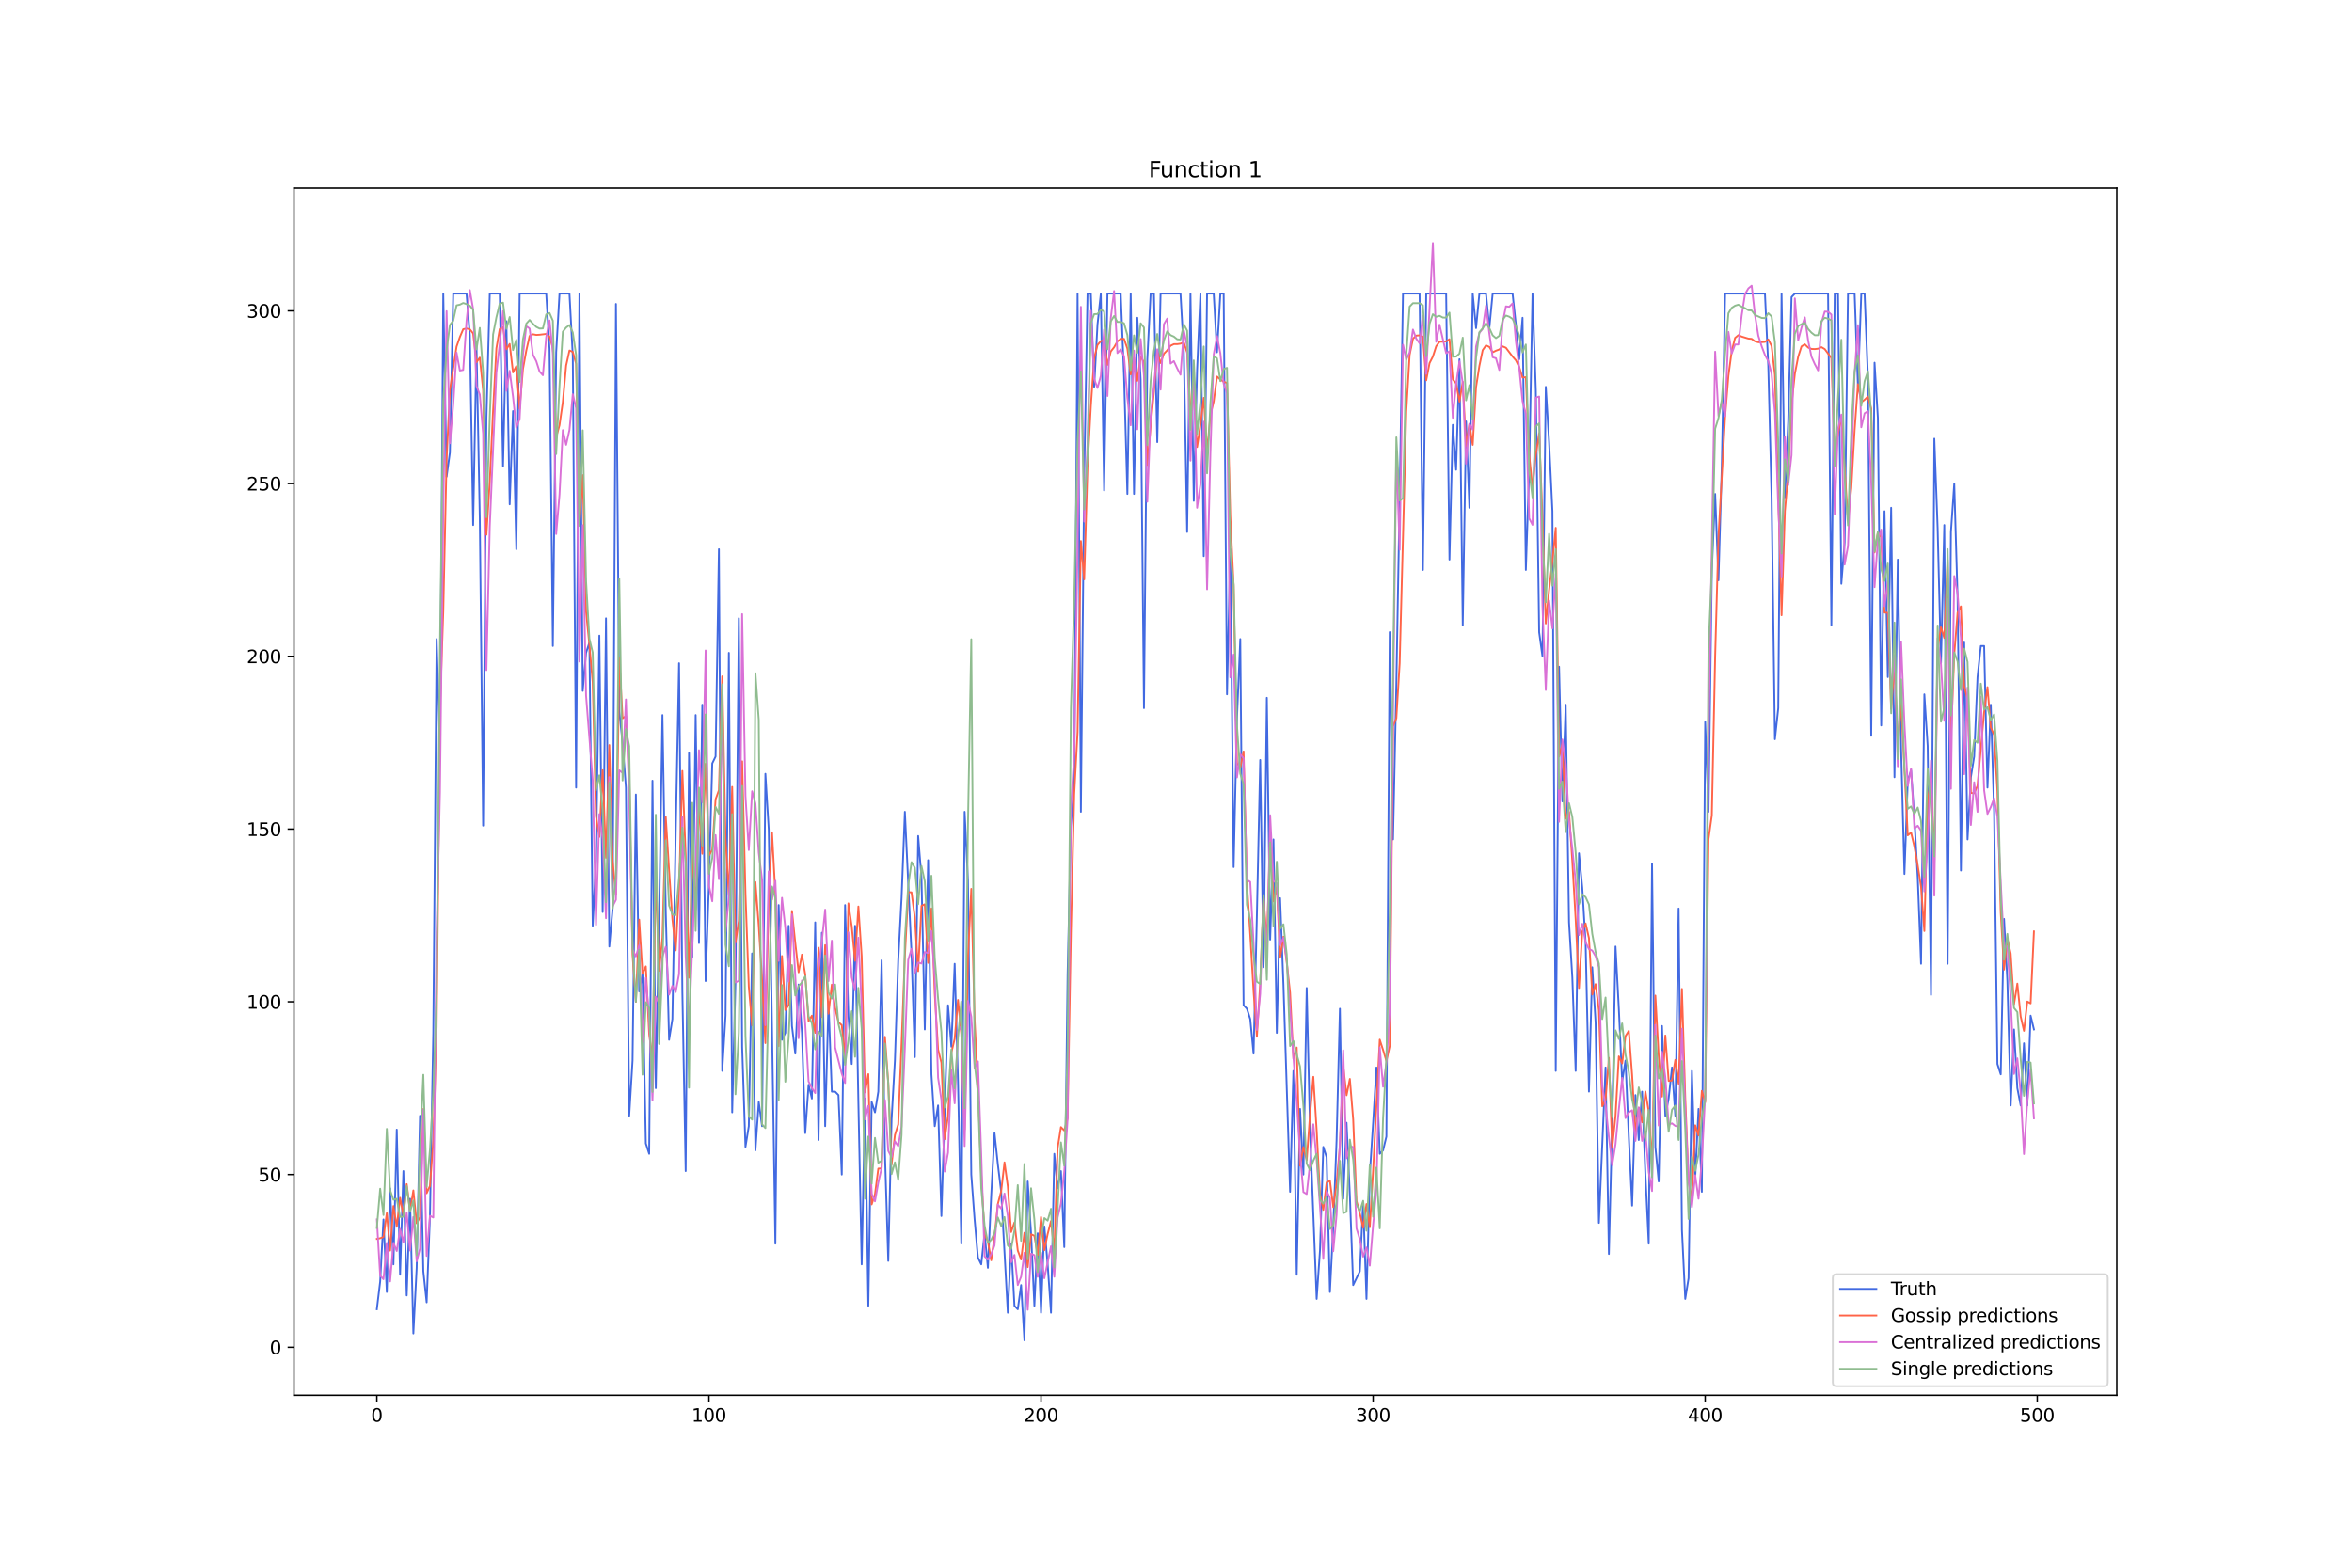 <?xml version="1.0" encoding="utf-8" standalone="no"?>
<!DOCTYPE svg PUBLIC "-//W3C//DTD SVG 1.1//EN"
  "http://www.w3.org/Graphics/SVG/1.1/DTD/svg11.dtd">
<svg xmlns:xlink="http://www.w3.org/1999/xlink" width="1296pt" height="864pt" viewBox="0 0 1296 864" xmlns="http://www.w3.org/2000/svg" version="1.1">
 <defs>
  <style type="text/css">*{stroke-linejoin: round; stroke-linecap: butt}</style>
 </defs>
 <g id="figure_1">
  <g id="patch_1">
   <path d="M 0 864 
L 1296 864 
L 1296 0 
L 0 0 
z
" style="fill: #ffffff"/>
  </g>
  <g id="axes_1">
   <g id="patch_2">
    <path d="M 162 768.96 
L 1166.4 768.96 
L 1166.4 103.68 
L 162 103.68 
z
" style="fill: #ffffff"/>
   </g>
   <g id="matplotlib.axis_1">
    <g id="xtick_1">
     <g id="line2d_1">
      <defs>
       <path id="me4d9f7405e" d="M 0 0 
L 0 3.5 
" style="stroke: #000000; stroke-width: 0.8"/>
      </defs>
      <g>
       <use xlink:href="#me4d9f7405e" x="207.655" y="768.96" style="stroke: #000000; stroke-width: 0.8"/>
      </g>
     </g>
     <g id="text_1">
      <!-- 0 -->
      <g transform="translate(204.473 783.558) scale(0.1 -0.1)">
       <defs>
        <path id="DejaVuSans-30" d="M 2034 4250 
Q 1547 4250 1301 3770 
Q 1056 3291 1056 2328 
Q 1056 1369 1301 889 
Q 1547 409 2034 409 
Q 2525 409 2770 889 
Q 3016 1369 3016 2328 
Q 3016 3291 2770 3770 
Q 2525 4250 2034 4250 
z
M 2034 4750 
Q 2819 4750 3233 4129 
Q 3647 3509 3647 2328 
Q 3647 1150 3233 529 
Q 2819 -91 2034 -91 
Q 1250 -91 836 529 
Q 422 1150 422 2328 
Q 422 3509 836 4129 
Q 1250 4750 2034 4750 
z
" transform="scale(0.016)"/>
       </defs>
       <use xlink:href="#DejaVuSans-30"/>
      </g>
     </g>
    </g>
    <g id="xtick_2">
     <g id="line2d_2">
      <g>
       <use xlink:href="#me4d9f7405e" x="390.639" y="768.96" style="stroke: #000000; stroke-width: 0.8"/>
      </g>
     </g>
     <g id="text_2">
      <!-- 100 -->
      <g transform="translate(381.095 783.558) scale(0.1 -0.1)">
       <defs>
        <path id="DejaVuSans-31" d="M 794 531 
L 1825 531 
L 1825 4091 
L 703 3866 
L 703 4441 
L 1819 4666 
L 2450 4666 
L 2450 531 
L 3481 531 
L 3481 0 
L 794 0 
L 794 531 
z
" transform="scale(0.016)"/>
       </defs>
       <use xlink:href="#DejaVuSans-31"/>
       <use xlink:href="#DejaVuSans-30" x="63.623"/>
       <use xlink:href="#DejaVuSans-30" x="127.246"/>
      </g>
     </g>
    </g>
    <g id="xtick_3">
     <g id="line2d_3">
      <g>
       <use xlink:href="#me4d9f7405e" x="573.623" y="768.96" style="stroke: #000000; stroke-width: 0.8"/>
      </g>
     </g>
     <g id="text_3">
      <!-- 200 -->
      <g transform="translate(564.079 783.558) scale(0.1 -0.1)">
       <defs>
        <path id="DejaVuSans-32" d="M 1228 531 
L 3431 531 
L 3431 0 
L 469 0 
L 469 531 
Q 828 903 1448 1529 
Q 2069 2156 2228 2338 
Q 2531 2678 2651 2914 
Q 2772 3150 2772 3378 
Q 2772 3750 2511 3984 
Q 2250 4219 1831 4219 
Q 1534 4219 1204 4116 
Q 875 4013 500 3803 
L 500 4441 
Q 881 4594 1212 4672 
Q 1544 4750 1819 4750 
Q 2544 4750 2975 4387 
Q 3406 4025 3406 3419 
Q 3406 3131 3298 2873 
Q 3191 2616 2906 2266 
Q 2828 2175 2409 1742 
Q 1991 1309 1228 531 
z
" transform="scale(0.016)"/>
       </defs>
       <use xlink:href="#DejaVuSans-32"/>
       <use xlink:href="#DejaVuSans-30" x="63.623"/>
       <use xlink:href="#DejaVuSans-30" x="127.246"/>
      </g>
     </g>
    </g>
    <g id="xtick_4">
     <g id="line2d_4">
      <g>
       <use xlink:href="#me4d9f7405e" x="756.607" y="768.96" style="stroke: #000000; stroke-width: 0.8"/>
      </g>
     </g>
     <g id="text_4">
      <!-- 300 -->
      <g transform="translate(747.063 783.558) scale(0.1 -0.1)">
       <defs>
        <path id="DejaVuSans-33" d="M 2597 2516 
Q 3050 2419 3304 2112 
Q 3559 1806 3559 1356 
Q 3559 666 3084 287 
Q 2609 -91 1734 -91 
Q 1441 -91 1130 -33 
Q 819 25 488 141 
L 488 750 
Q 750 597 1062 519 
Q 1375 441 1716 441 
Q 2309 441 2620 675 
Q 2931 909 2931 1356 
Q 2931 1769 2642 2001 
Q 2353 2234 1838 2234 
L 1294 2234 
L 1294 2753 
L 1863 2753 
Q 2328 2753 2575 2939 
Q 2822 3125 2822 3475 
Q 2822 3834 2567 4026 
Q 2313 4219 1838 4219 
Q 1578 4219 1281 4162 
Q 984 4106 628 3988 
L 628 4550 
Q 988 4650 1302 4700 
Q 1616 4750 1894 4750 
Q 2613 4750 3031 4423 
Q 3450 4097 3450 3541 
Q 3450 3153 3228 2886 
Q 3006 2619 2597 2516 
z
" transform="scale(0.016)"/>
       </defs>
       <use xlink:href="#DejaVuSans-33"/>
       <use xlink:href="#DejaVuSans-30" x="63.623"/>
       <use xlink:href="#DejaVuSans-30" x="127.246"/>
      </g>
     </g>
    </g>
    <g id="xtick_5">
     <g id="line2d_5">
      <g>
       <use xlink:href="#me4d9f7405e" x="939.591" y="768.96" style="stroke: #000000; stroke-width: 0.8"/>
      </g>
     </g>
     <g id="text_5">
      <!-- 400 -->
      <g transform="translate(930.047 783.558) scale(0.1 -0.1)">
       <defs>
        <path id="DejaVuSans-34" d="M 2419 4116 
L 825 1625 
L 2419 1625 
L 2419 4116 
z
M 2253 4666 
L 3047 4666 
L 3047 1625 
L 3713 1625 
L 3713 1100 
L 3047 1100 
L 3047 0 
L 2419 0 
L 2419 1100 
L 313 1100 
L 313 1709 
L 2253 4666 
z
" transform="scale(0.016)"/>
       </defs>
       <use xlink:href="#DejaVuSans-34"/>
       <use xlink:href="#DejaVuSans-30" x="63.623"/>
       <use xlink:href="#DejaVuSans-30" x="127.246"/>
      </g>
     </g>
    </g>
    <g id="xtick_6">
     <g id="line2d_6">
      <g>
       <use xlink:href="#me4d9f7405e" x="1122.575" y="768.96" style="stroke: #000000; stroke-width: 0.8"/>
      </g>
     </g>
     <g id="text_6">
      <!-- 500 -->
      <g transform="translate(1113.032 783.558) scale(0.1 -0.1)">
       <defs>
        <path id="DejaVuSans-35" d="M 691 4666 
L 3169 4666 
L 3169 4134 
L 1269 4134 
L 1269 2991 
Q 1406 3038 1543 3061 
Q 1681 3084 1819 3084 
Q 2600 3084 3056 2656 
Q 3513 2228 3513 1497 
Q 3513 744 3044 326 
Q 2575 -91 1722 -91 
Q 1428 -91 1123 -41 
Q 819 9 494 109 
L 494 744 
Q 775 591 1075 516 
Q 1375 441 1709 441 
Q 2250 441 2565 725 
Q 2881 1009 2881 1497 
Q 2881 1984 2565 2268 
Q 2250 2553 1709 2553 
Q 1456 2553 1204 2497 
Q 953 2441 691 2322 
L 691 4666 
z
" transform="scale(0.016)"/>
       </defs>
       <use xlink:href="#DejaVuSans-35"/>
       <use xlink:href="#DejaVuSans-30" x="63.623"/>
       <use xlink:href="#DejaVuSans-30" x="127.246"/>
      </g>
     </g>
    </g>
   </g>
   <g id="matplotlib.axis_2">
    <g id="ytick_1">
     <g id="line2d_7">
      <defs>
       <path id="mc307b58822" d="M 0 0 
L -3.5 0 
" style="stroke: #000000; stroke-width: 0.8"/>
      </defs>
      <g>
       <use xlink:href="#mc307b58822" x="162" y="742.528" style="stroke: #000000; stroke-width: 0.8"/>
      </g>
     </g>
     <g id="text_7">
      <!-- 0 -->
      <g transform="translate(148.637 746.327) scale(0.1 -0.1)">
       <use xlink:href="#DejaVuSans-30"/>
      </g>
     </g>
    </g>
    <g id="ytick_2">
     <g id="line2d_8">
      <g>
       <use xlink:href="#mc307b58822" x="162" y="647.327" style="stroke: #000000; stroke-width: 0.8"/>
      </g>
     </g>
     <g id="text_8">
      <!-- 50 -->
      <g transform="translate(142.275 651.126) scale(0.1 -0.1)">
       <use xlink:href="#DejaVuSans-35"/>
       <use xlink:href="#DejaVuSans-30" x="63.623"/>
      </g>
     </g>
    </g>
    <g id="ytick_3">
     <g id="line2d_9">
      <g>
       <use xlink:href="#mc307b58822" x="162" y="552.126" style="stroke: #000000; stroke-width: 0.8"/>
      </g>
     </g>
     <g id="text_9">
      <!-- 100 -->
      <g transform="translate(135.912 555.925) scale(0.1 -0.1)">
       <use xlink:href="#DejaVuSans-31"/>
       <use xlink:href="#DejaVuSans-30" x="63.623"/>
       <use xlink:href="#DejaVuSans-30" x="127.246"/>
      </g>
     </g>
    </g>
    <g id="ytick_4">
     <g id="line2d_10">
      <g>
       <use xlink:href="#mc307b58822" x="162" y="456.924" style="stroke: #000000; stroke-width: 0.8"/>
      </g>
     </g>
     <g id="text_10">
      <!-- 150 -->
      <g transform="translate(135.912 460.724) scale(0.1 -0.1)">
       <use xlink:href="#DejaVuSans-31"/>
       <use xlink:href="#DejaVuSans-35" x="63.623"/>
       <use xlink:href="#DejaVuSans-30" x="127.246"/>
      </g>
     </g>
    </g>
    <g id="ytick_5">
     <g id="line2d_11">
      <g>
       <use xlink:href="#mc307b58822" x="162" y="361.723" style="stroke: #000000; stroke-width: 0.8"/>
      </g>
     </g>
     <g id="text_11">
      <!-- 200 -->
      <g transform="translate(135.912 365.523) scale(0.1 -0.1)">
       <use xlink:href="#DejaVuSans-32"/>
       <use xlink:href="#DejaVuSans-30" x="63.623"/>
       <use xlink:href="#DejaVuSans-30" x="127.246"/>
      </g>
     </g>
    </g>
    <g id="ytick_6">
     <g id="line2d_12">
      <g>
       <use xlink:href="#mc307b58822" x="162" y="266.522" style="stroke: #000000; stroke-width: 0.8"/>
      </g>
     </g>
     <g id="text_12">
      <!-- 250 -->
      <g transform="translate(135.912 270.321) scale(0.1 -0.1)">
       <use xlink:href="#DejaVuSans-32"/>
       <use xlink:href="#DejaVuSans-35" x="63.623"/>
       <use xlink:href="#DejaVuSans-30" x="127.246"/>
      </g>
     </g>
    </g>
    <g id="ytick_7">
     <g id="line2d_13">
      <g>
       <use xlink:href="#mc307b58822" x="162" y="171.321" style="stroke: #000000; stroke-width: 0.8"/>
      </g>
     </g>
     <g id="text_13">
      <!-- 300 -->
      <g transform="translate(135.912 175.12) scale(0.1 -0.1)">
       <use xlink:href="#DejaVuSans-33"/>
       <use xlink:href="#DejaVuSans-30" x="63.623"/>
       <use xlink:href="#DejaVuSans-30" x="127.246"/>
      </g>
     </g>
    </g>
   </g>
   <g id="line2d_14">
    <path d="M 207.655 721.584 
L 209.484 706.352 
L 211.314 672.079 
L 213.144 712.064 
L 214.974 654.943 
L 216.804 696.831 
L 218.634 622.575 
L 220.463 702.544 
L 222.293 645.423 
L 224.123 713.968 
L 225.953 660.655 
L 227.783 734.912 
L 229.613 698.736 
L 231.442 614.958 
L 233.272 700.64 
L 235.102 717.776 
L 236.932 670.175 
L 238.762 569.262 
L 240.592 352.203 
L 242.422 413.132 
L 244.251 161.801 
L 246.081 262.714 
L 247.911 249.386 
L 249.741 161.801 
L 257.06 161.801 
L 258.89 184.649 
L 260.72 289.37 
L 262.55 190.361 
L 264.38 285.562 
L 266.209 455.02 
L 268.039 230.346 
L 269.869 161.801 
L 275.359 161.801 
L 277.189 257.002 
L 279.018 177.033 
L 280.848 277.946 
L 282.678 226.538 
L 284.508 302.699 
L 286.338 161.801 
L 300.976 161.801 
L 302.806 192.265 
L 304.636 356.011 
L 306.466 194.169 
L 308.296 161.801 
L 313.785 161.801 
L 315.615 196.073 
L 317.445 434.076 
L 319.275 161.801 
L 321.105 380.764 
L 322.935 359.819 
L 324.764 354.107 
L 326.594 510.237 
L 328.424 474.061 
L 330.254 350.299 
L 332.084 502.621 
L 333.914 340.779 
L 335.743 521.661 
L 337.573 500.717 
L 339.403 167.513 
L 341.233 392.188 
L 343.063 409.324 
L 344.893 434.076 
L 346.723 614.958 
L 348.552 584.494 
L 350.382 437.884 
L 352.212 546.414 
L 354.042 536.893 
L 355.872 630.191 
L 357.702 635.903 
L 359.531 430.268 
L 361.361 599.726 
L 363.191 504.525 
L 365.021 394.092 
L 366.851 502.621 
L 368.681 573.07 
L 370.51 561.646 
L 372.34 458.829 
L 374.17 365.531 
L 376 546.414 
L 377.83 645.423 
L 379.66 415.036 
L 381.489 527.373 
L 383.319 394.092 
L 385.149 519.757 
L 386.979 388.38 
L 388.809 540.702 
L 390.639 487.389 
L 392.469 420.748 
L 394.298 416.94 
L 396.128 302.699 
L 397.958 590.206 
L 399.788 559.742 
L 401.618 359.819 
L 403.448 613.054 
L 405.277 540.702 
L 407.107 340.779 
L 408.937 576.878 
L 410.767 632.095 
L 412.597 620.671 
L 414.427 525.469 
L 416.256 633.999 
L 418.086 607.342 
L 419.916 620.671 
L 421.746 426.46 
L 423.576 456.924 
L 425.406 567.358 
L 427.236 685.407 
L 429.065 498.813 
L 430.895 573.07 
L 432.725 569.262 
L 434.555 510.237 
L 436.385 565.454 
L 438.215 580.686 
L 440.044 542.606 
L 441.874 569.262 
L 443.704 624.479 
L 445.534 597.822 
L 447.364 605.438 
L 449.194 508.333 
L 451.023 628.287 
L 452.853 514.045 
L 454.683 620.671 
L 456.513 552.126 
L 458.343 601.63 
L 460.173 601.63 
L 462.003 603.534 
L 463.832 647.327 
L 465.662 498.813 
L 467.492 559.742 
L 469.322 586.398 
L 471.152 510.237 
L 472.982 607.342 
L 474.811 696.831 
L 476.641 605.438 
L 478.471 719.68 
L 480.301 607.342 
L 482.131 613.054 
L 483.961 601.63 
L 485.79 529.277 
L 487.62 635.903 
L 489.45 694.927 
L 491.28 616.862 
L 493.11 584.494 
L 494.94 529.277 
L 496.77 495.005 
L 498.599 447.404 
L 502.259 525.469 
L 504.089 582.59 
L 505.919 460.733 
L 507.749 483.581 
L 509.578 567.358 
L 511.408 474.061 
L 513.238 592.11 
L 515.068 620.671 
L 516.898 609.246 
L 518.728 670.175 
L 522.387 554.03 
L 524.217 576.878 
L 526.047 531.181 
L 527.877 595.918 
L 529.707 685.407 
L 531.536 447.404 
L 533.366 485.485 
L 535.196 647.327 
L 537.026 672.079 
L 538.856 693.023 
L 540.686 696.831 
L 542.516 679.695 
L 544.345 698.736 
L 546.175 658.751 
L 548.005 624.479 
L 549.835 641.615 
L 551.665 656.847 
L 555.324 723.488 
L 557.154 685.407 
L 558.984 719.68 
L 560.814 721.584 
L 562.644 708.256 
L 564.474 738.72 
L 566.303 651.135 
L 568.133 679.695 
L 569.963 719.68 
L 571.793 679.695 
L 573.623 723.488 
L 575.453 675.887 
L 577.283 696.831 
L 579.112 723.488 
L 580.942 635.903 
L 582.772 654.943 
L 584.602 645.423 
L 586.432 687.311 
L 588.262 536.893 
L 590.091 455.02 
L 591.921 430.268 
L 593.751 161.801 
L 595.581 447.404 
L 597.411 262.714 
L 599.241 161.801 
L 601.07 161.801 
L 602.9 213.209 
L 604.73 178.937 
L 606.56 161.801 
L 608.39 270.33 
L 610.22 161.801 
L 617.539 161.801 
L 619.369 207.497 
L 621.199 272.234 
L 623.029 161.801 
L 624.858 272.234 
L 626.688 175.129 
L 628.518 209.401 
L 630.348 390.284 
L 632.178 197.977 
L 634.008 161.801 
L 635.837 161.801 
L 637.667 243.674 
L 639.497 161.801 
L 650.476 161.801 
L 652.306 194.169 
L 654.136 293.178 
L 655.966 161.801 
L 657.796 276.042 
L 659.625 203.689 
L 661.455 161.801 
L 663.285 306.507 
L 665.115 161.801 
L 668.775 161.801 
L 670.604 194.169 
L 672.434 161.801 
L 674.264 161.801 
L 676.094 382.668 
L 677.924 302.699 
L 679.754 477.869 
L 681.583 395.996 
L 683.413 352.203 
L 685.243 554.03 
L 687.073 555.934 
L 688.903 561.646 
L 690.733 580.686 
L 692.563 504.525 
L 694.392 418.844 
L 696.222 533.085 
L 698.052 384.572 
L 699.882 517.853 
L 701.712 462.637 
L 703.542 569.262 
L 705.371 495.005 
L 707.201 542.606 
L 710.861 656.847 
L 712.691 590.206 
L 714.521 702.544 
L 716.35 611.15 
L 718.18 647.327 
L 720.01 544.51 
L 721.84 622.575 
L 725.5 715.872 
L 727.33 689.215 
L 729.159 632.095 
L 730.989 637.807 
L 732.819 712.064 
L 734.649 675.887 
L 736.479 628.287 
L 738.309 555.934 
L 740.138 660.655 
L 741.968 618.767 
L 743.798 658.751 
L 745.628 708.256 
L 749.288 700.64 
L 751.117 662.559 
L 752.947 715.872 
L 754.777 647.327 
L 756.607 618.767 
L 758.437 588.302 
L 760.267 635.903 
L 762.097 633.999 
L 763.926 626.383 
L 765.756 348.395 
L 767.586 462.637 
L 769.416 376.955 
L 771.246 274.138 
L 773.076 161.801 
L 782.225 161.801 
L 784.055 314.123 
L 785.884 161.801 
L 796.864 161.801 
L 798.693 308.411 
L 800.523 234.154 
L 802.353 258.906 
L 804.183 197.977 
L 806.013 344.587 
L 807.843 232.25 
L 809.672 279.85 
L 811.502 161.801 
L 813.332 180.841 
L 815.162 161.801 
L 818.822 161.801 
L 820.651 180.841 
L 822.481 161.801 
L 833.46 161.801 
L 835.29 178.937 
L 837.12 197.977 
L 838.95 175.129 
L 840.78 314.123 
L 842.61 258.906 
L 844.439 161.801 
L 846.269 215.113 
L 848.099 348.395 
L 849.929 361.723 
L 851.759 213.209 
L 853.589 243.674 
L 855.418 281.754 
L 857.248 590.206 
L 859.078 367.435 
L 860.908 441.692 
L 862.738 388.38 
L 864.568 508.333 
L 866.397 538.798 
L 868.227 590.206 
L 870.057 470.253 
L 871.887 489.293 
L 873.717 519.757 
L 875.547 601.63 
L 877.377 533.085 
L 879.206 563.55 
L 881.036 673.983 
L 884.696 588.302 
L 886.526 691.119 
L 888.356 618.767 
L 890.185 521.661 
L 892.015 555.934 
L 893.845 595.918 
L 895.675 584.494 
L 897.505 626.383 
L 899.335 664.463 
L 901.164 603.534 
L 902.994 628.287 
L 904.824 601.63 
L 906.654 647.327 
L 908.484 685.407 
L 910.314 475.965 
L 912.144 632.095 
L 913.973 651.135 
L 915.803 565.454 
L 917.633 614.958 
L 919.463 605.438 
L 921.293 588.302 
L 923.123 614.958 
L 924.952 500.717 
L 926.782 677.791 
L 928.612 715.872 
L 930.442 704.448 
L 932.272 590.206 
L 934.102 649.231 
L 935.931 611.15 
L 937.761 656.847 
L 939.591 397.9 
L 941.421 447.404 
L 943.251 314.123 
L 945.081 272.234 
L 946.911 319.835 
L 948.74 257.002 
L 950.57 161.801 
L 972.528 161.801 
L 974.358 201.785 
L 976.188 274.138 
L 978.018 407.42 
L 979.848 390.284 
L 981.678 161.801 
L 983.507 274.138 
L 985.337 232.25 
L 987.167 163.705 
L 988.997 161.801 
L 1007.295 161.801 
L 1009.125 344.587 
L 1010.955 161.801 
L 1012.785 161.801 
L 1014.615 321.739 
L 1016.444 298.891 
L 1018.274 161.801 
L 1021.934 161.801 
L 1023.764 213.209 
L 1025.594 161.801 
L 1027.424 161.801 
L 1029.253 207.497 
L 1031.083 405.516 
L 1032.913 199.881 
L 1034.743 230.346 
L 1036.573 399.804 
L 1038.403 281.754 
L 1040.232 373.147 
L 1042.062 279.85 
L 1043.892 428.364 
L 1045.722 308.411 
L 1047.552 413.132 
L 1049.382 481.677 
L 1051.211 430.268 
L 1053.041 424.556 
L 1054.871 451.212 
L 1056.701 483.581 
L 1058.531 531.181 
L 1060.361 382.668 
L 1062.191 411.228 
L 1064.02 548.318 
L 1065.85 241.77 
L 1067.68 291.274 
L 1069.51 365.531 
L 1071.34 289.37 
L 1073.17 531.181 
L 1074.999 293.178 
L 1076.829 266.522 
L 1078.659 329.355 
L 1080.489 479.773 
L 1082.319 354.107 
L 1084.149 462.637 
L 1085.978 428.364 
L 1087.808 416.94 
L 1089.638 373.147 
L 1091.468 356.011 
L 1093.298 356.011 
L 1095.128 434.076 
L 1096.958 388.38 
L 1098.787 447.404 
L 1100.617 586.398 
L 1102.447 592.11 
L 1104.277 506.429 
L 1106.107 540.702 
L 1107.937 609.246 
L 1109.766 567.358 
L 1111.596 599.726 
L 1113.426 609.246 
L 1115.256 574.974 
L 1117.086 609.246 
L 1118.916 559.742 
L 1120.745 567.358 
L 1120.745 567.358 
" clip-path="url(#p40b1cc40bb)" style="fill: none; stroke: #4169e1; stroke-linecap: square"/>
   </g>
   <g id="line2d_15">
    <path d="M 207.655 682.797 
L 209.484 682.425 
L 211.314 681.775 
L 213.144 668.611 
L 214.974 689.248 
L 216.804 664.682 
L 218.634 676.121 
L 220.463 660.138 
L 222.293 669.807 
L 224.123 652.596 
L 225.953 667.347 
L 227.783 656.062 
L 229.613 674.222 
L 231.442 670.852 
L 233.272 611.235 
L 235.102 657.635 
L 236.932 653.568 
L 238.762 628.597 
L 240.592 566.039 
L 242.422 391.564 
L 244.251 336.911 
L 246.081 253.18 
L 247.911 214.881 
L 251.571 191.05 
L 253.401 185.744 
L 255.23 181.445 
L 257.06 181.05 
L 258.89 181.481 
L 260.72 183.758 
L 262.55 199.643 
L 264.38 197.097 
L 266.209 215.001 
L 268.039 294.702 
L 269.869 265.385 
L 271.699 226.239 
L 273.529 191.93 
L 275.359 181.349 
L 277.189 180.275 
L 279.018 192.511 
L 280.848 189.546 
L 282.678 205.261 
L 284.508 201.782 
L 286.338 225.242 
L 288.168 203.395 
L 289.997 193.205 
L 291.827 185.12 
L 293.657 184.219 
L 295.487 184.582 
L 297.317 184.471 
L 300.976 184.041 
L 302.806 185.534 
L 304.636 191.65 
L 306.466 240.961 
L 308.296 234.325 
L 310.126 221.532 
L 311.956 201.457 
L 313.785 193.172 
L 315.615 193.906 
L 317.445 200.398 
L 319.275 288.344 
L 321.105 261.848 
L 322.935 337.131 
L 324.764 355.299 
L 326.594 376.007 
L 328.424 449.913 
L 330.254 461.244 
L 332.084 424.48 
L 333.914 472.787 
L 335.743 410.632 
L 337.573 474.49 
L 339.403 492.897 
L 341.233 362.697 
L 343.063 395.913 
L 344.893 394.637 
L 346.723 427.165 
L 348.552 526.324 
L 350.382 552.123 
L 352.212 506.843 
L 354.042 536.617 
L 355.872 532.622 
L 357.702 569.954 
L 359.531 583.739 
L 361.361 481.808 
L 363.191 535.01 
L 365.021 516.755 
L 366.851 450.116 
L 368.681 479.805 
L 370.51 506.628 
L 372.34 523.793 
L 374.17 490.367 
L 376 424.868 
L 377.83 471.633 
L 379.66 538.839 
L 381.489 467.991 
L 383.319 500.945 
L 385.149 443.487 
L 386.979 470.533 
L 388.809 420.915 
L 390.639 471.515 
L 392.469 468.389 
L 394.298 440.54 
L 396.128 435.497 
L 397.958 372.785 
L 399.788 462.273 
L 401.618 493.436 
L 403.448 433.669 
L 405.277 519.45 
L 407.107 507.538 
L 408.937 419.561 
L 410.767 492.689 
L 412.597 543.732 
L 414.427 565.11 
L 416.256 486.143 
L 418.086 510.19 
L 419.916 540.201 
L 421.746 574.867 
L 423.576 495.483 
L 425.406 458.715 
L 427.236 492.566 
L 429.065 576.55 
L 430.895 526.892 
L 432.725 556.653 
L 434.555 553.928 
L 436.385 502.065 
L 438.215 519.697 
L 440.044 535.871 
L 441.874 526.108 
L 443.704 537.081 
L 445.534 562.791 
L 447.364 559.76 
L 449.194 569.234 
L 451.023 522.308 
L 452.853 560.539 
L 454.683 520.875 
L 456.513 558.682 
L 458.343 542.658 
L 460.173 555.492 
L 462.003 563.334 
L 463.832 564.981 
L 465.662 583.673 
L 467.492 497.872 
L 469.322 510.481 
L 471.152 529.56 
L 472.982 499.593 
L 474.811 527.125 
L 476.641 602.073 
L 478.471 591.987 
L 480.301 663.804 
L 482.131 658.137 
L 483.961 644.051 
L 485.79 643.963 
L 487.62 571.434 
L 489.45 596.716 
L 491.28 641.876 
L 493.11 625.565 
L 494.94 619.719 
L 496.77 575.198 
L 498.599 527.038 
L 500.429 491.689 
L 502.259 491.789 
L 504.089 505.621 
L 505.919 535.238 
L 507.749 499.258 
L 509.578 498.381 
L 511.408 530.655 
L 513.238 500.629 
L 515.068 547.633 
L 516.898 578.405 
L 518.728 585.674 
L 520.557 627.801 
L 522.387 615.058 
L 524.217 580.133 
L 526.047 572.524 
L 527.877 551.111 
L 529.707 569.849 
L 531.536 622.476 
L 533.366 527.423 
L 535.196 489.89 
L 537.026 562.07 
L 538.856 597.986 
L 540.686 647.1 
L 542.516 680.371 
L 544.345 684.155 
L 546.175 694.593 
L 548.005 681.566 
L 549.835 663.552 
L 551.665 656.552 
L 553.495 640.623 
L 555.324 653.869 
L 557.154 679.01 
L 558.984 673.751 
L 560.814 689.212 
L 562.644 694.175 
L 564.474 679.406 
L 566.303 698.343 
L 568.133 680.255 
L 569.963 681.024 
L 571.793 691.742 
L 573.623 670.751 
L 575.453 689.025 
L 577.283 680.103 
L 579.112 672.97 
L 580.942 689.738 
L 582.772 632.759 
L 584.602 621.194 
L 586.432 623.05 
L 588.262 616.313 
L 590.091 514.098 
L 591.921 437.607 
L 593.751 403.401 
L 595.581 298.181 
L 597.411 319.342 
L 599.241 257.669 
L 601.07 223.931 
L 602.9 197.453 
L 604.73 190.081 
L 606.56 188.038 
L 608.39 187.441 
L 610.22 201.11 
L 612.05 193.703 
L 613.879 191.382 
L 615.709 188.161 
L 617.539 186.817 
L 619.369 186.747 
L 621.199 192.135 
L 623.029 206.36 
L 624.858 197.288 
L 626.688 209.924 
L 628.518 196.442 
L 630.348 199.742 
L 632.178 256.306 
L 634.008 235.228 
L 635.837 215.743 
L 637.667 193.843 
L 639.497 200.057 
L 641.327 194.96 
L 643.157 193.071 
L 644.987 190.542 
L 646.817 189.663 
L 648.646 189.655 
L 650.476 189.397 
L 652.306 188.687 
L 654.136 194.307 
L 655.966 225.493 
L 657.796 218.186 
L 659.625 246.379 
L 661.455 234.357 
L 663.285 219.261 
L 665.115 248.948 
L 666.945 228.847 
L 668.775 221.263 
L 670.604 207.553 
L 672.434 209.11 
L 674.264 210.454 
L 676.094 210.979 
L 677.924 284.377 
L 679.754 322.95 
L 681.583 420.773 
L 683.413 423.182 
L 685.243 414.125 
L 687.073 486.484 
L 688.903 514.997 
L 690.733 546.31 
L 692.563 571.377 
L 694.392 541.921 
L 696.222 493.875 
L 698.052 519.674 
L 699.882 461.012 
L 701.712 496.751 
L 703.542 488.909 
L 705.371 527.831 
L 707.201 516.24 
L 709.031 530.48 
L 710.861 547.038 
L 712.691 583.506 
L 714.521 577.328 
L 716.35 642.444 
L 718.18 632.176 
L 720.01 639.447 
L 721.84 614.293 
L 723.67 593.467 
L 725.5 622.987 
L 727.33 658.17 
L 729.159 666.797 
L 730.989 651.711 
L 732.819 650.749 
L 734.649 665.314 
L 736.479 652.277 
L 738.309 631.452 
L 740.138 587.468 
L 741.968 603.638 
L 743.798 594.629 
L 745.628 616.971 
L 747.458 661.879 
L 749.288 668.703 
L 751.117 676.655 
L 752.947 663.586 
L 754.777 676.36 
L 756.607 644.921 
L 760.267 572.967 
L 762.097 578.667 
L 763.926 584.755 
L 765.756 576.561 
L 767.586 400.176 
L 769.416 395.794 
L 771.246 365.555 
L 774.905 226.704 
L 776.735 195.647 
L 778.565 186.703 
L 780.395 184.959 
L 782.225 184.81 
L 784.055 185.49 
L 785.884 209.614 
L 787.714 200.124 
L 789.544 196.521 
L 791.374 190.815 
L 793.204 188.35 
L 795.034 188.308 
L 796.864 188.141 
L 798.693 186.947 
L 800.523 209.139 
L 802.353 211.256 
L 804.183 221.365 
L 806.013 210.418 
L 807.843 245.924 
L 809.672 233.783 
L 811.502 245.19 
L 813.332 213.443 
L 815.162 201.7 
L 816.992 192.973 
L 818.822 190.354 
L 820.651 191.188 
L 822.481 194.185 
L 824.311 193.271 
L 826.141 192.597 
L 827.971 190.883 
L 829.801 191.664 
L 833.46 196.504 
L 835.29 198.595 
L 837.12 202.293 
L 838.95 208.115 
L 840.78 207.865 
L 842.61 250.834 
L 844.439 268.846 
L 846.269 250.783 
L 848.099 238.693 
L 849.929 284.832 
L 851.759 343.627 
L 853.589 325.196 
L 855.418 309.337 
L 857.248 290.905 
L 859.078 416.939 
L 860.908 409.987 
L 862.738 451.248 
L 864.568 447.479 
L 866.397 474.8 
L 868.227 506.604 
L 870.057 544.529 
L 871.887 513.392 
L 873.717 508.944 
L 875.547 516.957 
L 877.377 548.08 
L 879.206 542.374 
L 881.036 556.716 
L 882.866 609.675 
L 884.696 606.135 
L 886.526 583.008 
L 888.356 632.634 
L 890.185 614.946 
L 892.015 582.195 
L 893.845 586.082 
L 895.675 571.059 
L 897.505 568.139 
L 899.335 592.475 
L 901.164 624.275 
L 902.994 610.455 
L 904.824 618.526 
L 906.654 601.571 
L 908.484 612.585 
L 910.314 642.462 
L 912.144 548.678 
L 913.973 581.954 
L 915.803 604.364 
L 917.633 570.704 
L 919.463 595.735 
L 921.293 595.507 
L 923.123 584.125 
L 924.952 597.318 
L 926.782 545.025 
L 928.612 605.085 
L 930.442 651.045 
L 932.272 661.099 
L 934.102 620.182 
L 935.931 625.758 
L 937.761 601.209 
L 939.591 607.455 
L 941.421 462.434 
L 943.251 449.355 
L 945.081 361.586 
L 946.911 295.81 
L 950.57 229.69 
L 952.4 207.047 
L 954.23 193.391 
L 956.06 186.222 
L 957.89 184.72 
L 959.719 185.489 
L 963.379 186.604 
L 965.209 186.75 
L 967.039 188.118 
L 968.869 188.616 
L 970.698 188.585 
L 972.528 188.431 
L 974.358 187.072 
L 976.188 190.683 
L 978.018 206.616 
L 981.678 339.068 
L 983.507 281.688 
L 985.337 260.99 
L 987.167 223.308 
L 988.997 206.067 
L 990.827 196.608 
L 992.657 190.918 
L 994.486 189.761 
L 996.316 191.546 
L 998.146 192.311 
L 999.976 192.389 
L 1001.806 192.175 
L 1003.636 191.317 
L 1005.465 192.386 
L 1009.125 197.309 
L 1010.955 252.244 
L 1012.785 239.043 
L 1014.615 229.813 
L 1018.274 286.901 
L 1020.104 269.052 
L 1021.934 236.936 
L 1023.764 211.733 
L 1025.594 221.717 
L 1027.424 220.293 
L 1029.253 218.561 
L 1031.083 225.159 
L 1032.913 304.48 
L 1034.743 293.522 
L 1036.573 295.894 
L 1038.403 337.592 
L 1040.232 337.732 
L 1042.062 390.607 
L 1043.892 366.719 
L 1045.722 409.843 
L 1047.552 387.442 
L 1051.211 460.38 
L 1053.041 458.842 
L 1054.871 466.652 
L 1056.701 476.928 
L 1058.531 488.705 
L 1060.361 513.104 
L 1062.191 441.03 
L 1064.02 429.421 
L 1065.85 475.257 
L 1067.68 358.041 
L 1069.51 345.677 
L 1071.34 351.611 
L 1073.17 308.532 
L 1074.999 406.643 
L 1076.829 360.693 
L 1078.659 337.715 
L 1080.489 334.185 
L 1082.319 378.098 
L 1084.149 385.41 
L 1085.978 437.031 
L 1087.808 437.188 
L 1089.638 433.111 
L 1093.298 392.291 
L 1095.128 378.727 
L 1096.958 400.964 
L 1098.787 405.034 
L 1100.617 435.95 
L 1102.447 502.943 
L 1104.277 534.409 
L 1106.107 517.341 
L 1107.937 525.56 
L 1109.766 553.45 
L 1111.596 542.104 
L 1113.426 560.149 
L 1115.256 568.133 
L 1117.086 551.977 
L 1118.916 553.003 
L 1120.745 513.318 
L 1120.745 513.318 
" clip-path="url(#p40b1cc40bb)" style="fill: none; stroke: #ff6347; stroke-linecap: square"/>
   </g>
   <g id="line2d_16">
    <path d="M 207.655 672.041 
L 209.484 703.01 
L 211.314 705.01 
L 213.144 685.023 
L 214.974 706.24 
L 216.804 684.991 
L 218.634 689.481 
L 220.463 677.303 
L 222.293 684.784 
L 224.123 668.312 
L 225.953 689.237 
L 227.783 670.699 
L 229.613 695.155 
L 231.442 688.053 
L 233.272 611.566 
L 235.102 692.181 
L 236.932 670.051 
L 238.762 670.995 
L 240.592 514.226 
L 242.422 436.969 
L 244.251 281.012 
L 246.081 171.492 
L 247.911 244.311 
L 249.741 223.127 
L 251.571 194.332 
L 253.401 204.238 
L 255.23 203.886 
L 257.06 176.989 
L 258.89 159.887 
L 260.72 170.348 
L 262.55 212.763 
L 264.38 217.458 
L 266.209 239.028 
L 268.039 369.328 
L 269.869 290.228 
L 273.529 205.401 
L 275.359 189.606 
L 277.189 171.384 
L 279.018 215.392 
L 280.848 204.363 
L 282.678 218.58 
L 284.508 235.749 
L 286.338 230.8 
L 288.168 195.658 
L 289.997 179.727 
L 291.827 181.065 
L 293.657 195.482 
L 295.487 199.035 
L 297.317 204.779 
L 299.147 206.818 
L 300.976 185.802 
L 302.806 176.608 
L 304.636 194.407 
L 306.466 294.317 
L 308.296 272.584 
L 310.126 237.06 
L 311.956 245.148 
L 313.785 236.985 
L 315.615 217.256 
L 317.445 224.905 
L 319.275 364.634 
L 321.105 289.448 
L 322.935 383.428 
L 326.594 429.976 
L 328.424 509.727 
L 330.254 448.679 
L 332.084 462.361 
L 333.914 506.054 
L 335.743 428.289 
L 337.573 499.498 
L 339.403 495.882 
L 341.233 424.555 
L 343.063 425.926 
L 344.893 385.486 
L 346.723 441.172 
L 348.552 523.327 
L 350.382 527.11 
L 352.212 520.958 
L 354.042 574.377 
L 355.872 538.964 
L 357.702 560.812 
L 359.531 606.503 
L 361.361 549.278 
L 363.191 553.113 
L 365.021 527.387 
L 366.851 521.744 
L 368.681 548.15 
L 370.51 543.258 
L 372.34 546.752 
L 374.17 536.818 
L 376 450.223 
L 377.83 526.683 
L 379.66 566.526 
L 383.319 476.013 
L 385.149 413.46 
L 386.979 442.178 
L 388.809 358.507 
L 390.639 488.014 
L 392.469 496.71 
L 394.298 460.243 
L 396.128 484.541 
L 397.958 385.756 
L 399.788 513.723 
L 401.618 494.549 
L 403.448 465.594 
L 405.277 541.46 
L 407.107 540.541 
L 408.937 338.449 
L 410.767 438.647 
L 412.597 468.49 
L 414.427 436.079 
L 416.256 442.814 
L 418.086 470.008 
L 419.916 484.819 
L 421.746 564.986 
L 423.576 480.274 
L 425.406 495.79 
L 427.236 485.405 
L 429.065 529.57 
L 430.895 494.813 
L 432.725 511.448 
L 434.555 540.921 
L 436.385 503.9 
L 440.044 572.192 
L 441.874 540.386 
L 443.704 564.439 
L 445.534 595.999 
L 447.364 599.64 
L 449.194 602.437 
L 451.023 533.793 
L 452.853 518.82 
L 454.683 501.324 
L 456.513 540.724 
L 458.343 518.42 
L 460.173 577.255 
L 463.832 591.729 
L 465.662 596.891 
L 467.492 513.845 
L 469.322 538.604 
L 471.152 545.801 
L 472.982 516.801 
L 474.811 554.856 
L 476.641 616.946 
L 478.471 609.464 
L 480.301 657.949 
L 482.131 662.085 
L 483.961 651.757 
L 485.79 643.702 
L 487.62 606.287 
L 489.45 634.292 
L 491.28 637.751 
L 493.11 629.007 
L 494.94 631.658 
L 496.77 620.935 
L 498.599 577.663 
L 500.429 529.07 
L 502.259 522.908 
L 504.089 536.263 
L 505.919 530.491 
L 507.749 531.029 
L 509.578 524.702 
L 511.408 525.272 
L 513.238 513.122 
L 515.068 539.237 
L 516.898 593.932 
L 518.728 606.165 
L 520.557 645.68 
L 522.387 635.248 
L 524.217 589.644 
L 526.047 608.079 
L 527.877 568.588 
L 529.707 565.524 
L 531.536 631.629 
L 533.366 551.69 
L 535.196 560.319 
L 537.026 588.622 
L 538.856 584.969 
L 540.686 636.441 
L 542.516 692.429 
L 544.345 694.229 
L 546.175 691.266 
L 548.005 686.409 
L 549.835 663.856 
L 551.665 666.091 
L 553.495 657.794 
L 555.324 670.122 
L 557.154 695.68 
L 558.984 691.651 
L 560.814 708.228 
L 562.644 703.62 
L 564.474 690.435 
L 566.303 721.848 
L 568.133 690.941 
L 569.963 691.77 
L 571.793 703.717 
L 573.623 690.399 
L 575.453 704.509 
L 579.112 686.871 
L 580.942 703.656 
L 582.772 671.023 
L 584.602 663.218 
L 586.432 645.448 
L 588.262 616.735 
L 590.091 445.351 
L 591.921 415.721 
L 593.751 301.729 
L 595.581 169.099 
L 597.411 287.473 
L 599.241 244.72 
L 601.07 171.292 
L 602.9 208.816 
L 604.73 213.819 
L 606.56 207.19 
L 608.39 181.644 
L 610.22 218.258 
L 612.05 175.243 
L 613.879 160.382 
L 615.709 194.599 
L 617.539 192.616 
L 619.369 196.344 
L 621.199 219.306 
L 623.029 234.386 
L 624.858 193.235 
L 626.688 236.614 
L 628.518 186.852 
L 630.348 207.108 
L 632.178 276.512 
L 634.008 229.048 
L 635.837 212.773 
L 637.667 192.488 
L 639.497 214.732 
L 641.327 178.665 
L 643.157 175.575 
L 644.987 200.373 
L 646.817 199.013 
L 648.646 202.992 
L 650.476 206.537 
L 652.306 182.104 
L 654.136 190.703 
L 655.966 253.891 
L 657.796 204.223 
L 659.625 279.858 
L 661.455 266.999 
L 663.285 232.375 
L 665.115 324.774 
L 666.945 249.845 
L 668.775 195.321 
L 670.604 185.21 
L 672.434 194.74 
L 674.264 211.484 
L 676.094 216.756 
L 677.924 373.346 
L 679.754 360.753 
L 681.583 428.488 
L 683.413 415.593 
L 685.243 417.88 
L 687.073 485 
L 688.903 486.031 
L 690.733 519.896 
L 692.563 567.616 
L 694.392 547.648 
L 696.222 494.685 
L 698.052 529.215 
L 699.882 449.28 
L 701.712 485.477 
L 703.542 486.773 
L 705.371 520.811 
L 707.201 516.829 
L 709.031 529.31 
L 712.691 582.59 
L 714.521 606.988 
L 716.35 636.035 
L 718.18 656.98 
L 720.01 658.09 
L 721.84 641.214 
L 723.67 619.64 
L 725.5 639.337 
L 727.33 664.889 
L 729.159 693.833 
L 730.989 656.395 
L 732.819 660.184 
L 734.649 689.605 
L 736.479 669.397 
L 738.309 629.461 
L 740.138 578.837 
L 741.968 638.404 
L 743.798 631.631 
L 745.628 632.194 
L 747.458 677.043 
L 749.288 683.04 
L 751.117 692.576 
L 752.947 687.494 
L 754.777 697.513 
L 756.607 675.049 
L 758.437 655.253 
L 760.267 577.243 
L 762.097 598.923 
L 763.926 585.488 
L 765.756 558.354 
L 767.586 391.023 
L 769.416 248.724 
L 771.246 303.015 
L 773.076 189.959 
L 774.905 198.124 
L 776.735 194.293 
L 778.565 181.641 
L 780.395 186.67 
L 782.225 189.218 
L 784.055 173.927 
L 785.884 206.088 
L 789.544 133.92 
L 791.374 188.358 
L 793.204 178.944 
L 796.864 194.717 
L 798.693 193.599 
L 800.523 230.264 
L 802.353 211.484 
L 804.183 199.171 
L 806.013 211.179 
L 807.843 255.641 
L 809.672 233.506 
L 811.502 236.761 
L 813.332 190.953 
L 815.162 183.469 
L 816.992 181.269 
L 818.822 168.461 
L 820.651 183.673 
L 822.481 196.888 
L 824.311 197.464 
L 826.141 203.929 
L 827.971 177.94 
L 829.801 168.833 
L 831.63 169.086 
L 833.46 167.19 
L 835.29 188.211 
L 837.12 202.692 
L 838.95 221.168 
L 840.78 227.881 
L 842.61 285.704 
L 844.439 289.25 
L 846.269 219.166 
L 848.099 218.543 
L 849.929 333.919 
L 851.759 380.283 
L 853.589 331.009 
L 855.418 346.304 
L 857.248 316.243 
L 859.078 452.906 
L 860.908 407.578 
L 862.738 421.049 
L 864.568 452.07 
L 866.397 467.784 
L 868.227 485.845 
L 870.057 515.336 
L 871.887 509.132 
L 873.717 519.391 
L 875.547 523.025 
L 877.377 523.902 
L 879.206 526.976 
L 881.036 533.062 
L 882.866 598.88 
L 884.696 609.067 
L 886.526 626.761 
L 888.356 642.084 
L 890.185 630.568 
L 892.015 611.499 
L 893.845 594.058 
L 895.675 616.222 
L 897.505 613.087 
L 899.335 611.913 
L 901.164 628.793 
L 902.994 610.402 
L 904.824 628.778 
L 906.654 623.737 
L 908.484 645.871 
L 910.314 656.424 
L 912.144 564.857 
L 913.973 620.324 
L 915.803 579.662 
L 917.633 593.623 
L 919.463 619.875 
L 921.293 619.099 
L 923.123 620.548 
L 924.952 620.888 
L 926.782 566.931 
L 928.612 611.109 
L 930.442 651.099 
L 932.272 665.287 
L 934.102 647.695 
L 935.931 660.651 
L 937.761 639.543 
L 939.591 603.969 
L 941.421 406.991 
L 945.081 193.836 
L 946.911 229.24 
L 948.74 221.339 
L 950.57 229.393 
L 952.4 182.911 
L 954.23 194.802 
L 956.06 189.851 
L 957.89 189.847 
L 959.719 173.779 
L 961.549 162.034 
L 963.379 158.939 
L 965.209 157.431 
L 967.039 173.684 
L 968.869 185.025 
L 970.698 190.771 
L 972.528 195.65 
L 974.358 199.015 
L 976.188 205.986 
L 978.018 227.495 
L 979.848 279.286 
L 981.678 317.786 
L 983.507 240.481 
L 985.337 267.364 
L 987.167 250.812 
L 988.997 164.449 
L 990.827 187.561 
L 992.657 180.565 
L 994.486 174.932 
L 996.316 187.642 
L 998.146 196.58 
L 999.976 200.674 
L 1001.806 204.156 
L 1003.636 177.871 
L 1005.465 171.713 
L 1007.295 171.811 
L 1009.125 173.349 
L 1010.955 283.279 
L 1012.785 236.15 
L 1014.615 228.477 
L 1016.444 311.154 
L 1018.274 300.999 
L 1020.104 254.884 
L 1021.934 205.737 
L 1023.764 179.185 
L 1025.594 235.491 
L 1027.424 227.789 
L 1029.253 226.617 
L 1031.083 265.445 
L 1032.913 323.575 
L 1034.743 297.362 
L 1036.573 291.883 
L 1038.403 334.097 
L 1040.232 320.527 
L 1042.062 382.279 
L 1043.892 360.928 
L 1045.722 422.36 
L 1047.552 353.769 
L 1049.382 398.82 
L 1051.211 433.141 
L 1053.041 423.504 
L 1054.871 456.633 
L 1056.701 455.079 
L 1058.531 457.786 
L 1060.361 491.335 
L 1062.191 464.646 
L 1064.02 419.18 
L 1065.85 493.597 
L 1067.68 351.772 
L 1069.51 366.083 
L 1071.34 397.255 
L 1073.17 330.228 
L 1074.999 434.735 
L 1076.829 317.486 
L 1078.659 327.087 
L 1080.489 351.529 
L 1082.319 426.711 
L 1084.149 378.954 
L 1085.978 454.679 
L 1087.808 431.127 
L 1089.638 447.456 
L 1091.468 383.992 
L 1093.298 435.592 
L 1095.128 448.586 
L 1096.958 444.776 
L 1098.787 439.997 
L 1100.617 449.976 
L 1104.277 522.111 
L 1106.107 521.6 
L 1107.937 549.861 
L 1109.766 591.9 
L 1111.596 583.282 
L 1113.426 602.247 
L 1115.256 636.043 
L 1117.086 607.057 
L 1118.916 589.633 
L 1120.745 616.363 
L 1120.745 616.363 
" clip-path="url(#p40b1cc40bb)" style="fill: none; stroke: #da70d6; stroke-linecap: square"/>
   </g>
   <g id="line2d_17">
    <path d="M 207.655 676.778 
L 209.484 655.122 
L 211.314 669.631 
L 213.144 622.176 
L 214.974 655.928 
L 216.804 661.215 
L 218.634 660.678 
L 220.463 670.689 
L 222.293 670.526 
L 224.123 653.708 
L 225.953 667.7 
L 227.783 661.692 
L 229.613 691.831 
L 231.442 632.113 
L 233.272 592.345 
L 235.102 654.134 
L 236.932 633.584 
L 238.762 601.646 
L 240.592 547.942 
L 242.422 357.567 
L 244.251 220.813 
L 246.081 192.925 
L 247.911 179.11 
L 249.741 176.717 
L 251.571 168.29 
L 253.401 167.892 
L 255.23 166.988 
L 257.06 167.577 
L 258.89 168.475 
L 260.72 170.764 
L 262.55 192.606 
L 264.38 180.725 
L 266.209 205.196 
L 268.039 285.065 
L 269.869 229.872 
L 271.699 184.314 
L 273.529 174.862 
L 275.359 167.291 
L 277.189 166.799 
L 279.018 181.229 
L 280.848 174.713 
L 282.678 192.921 
L 284.508 187.282 
L 286.338 210.505 
L 288.168 187.047 
L 289.997 178.375 
L 291.827 176.344 
L 293.657 178.398 
L 295.487 180.159 
L 297.317 181.081 
L 299.147 180.998 
L 300.976 173.287 
L 302.806 172.496 
L 304.636 176.729 
L 306.466 250.247 
L 308.296 212.53 
L 310.126 182.81 
L 311.956 180.514 
L 313.785 179.158 
L 315.615 183.204 
L 317.445 195.602 
L 319.275 289.848 
L 321.105 237.165 
L 322.935 320.23 
L 324.764 352.038 
L 326.594 359.641 
L 328.424 435.623 
L 330.254 427.299 
L 332.084 446.003 
L 333.914 497.231 
L 335.743 431.364 
L 337.573 500.644 
L 339.403 482.33 
L 341.233 318.868 
L 343.063 430.145 
L 344.893 401.81 
L 346.723 411.21 
L 348.552 522.238 
L 350.382 552.11 
L 352.212 523.429 
L 354.042 592.27 
L 355.872 552.372 
L 357.702 555.434 
L 359.531 601.799 
L 361.361 449.022 
L 363.191 575.335 
L 365.021 532.917 
L 366.851 463.167 
L 368.681 499.089 
L 370.51 504.001 
L 372.34 504.296 
L 374.17 483.955 
L 376 456.123 
L 377.83 475.661 
L 379.66 599.473 
L 381.489 442.432 
L 383.319 513.012 
L 385.149 434.083 
L 386.979 466.069 
L 388.809 393.696 
L 390.639 481.628 
L 392.469 472.996 
L 394.298 444.706 
L 396.128 448.508 
L 397.958 377.154 
L 399.788 520.631 
L 401.618 532.537 
L 403.448 448.682 
L 405.277 603.083 
L 407.107 569.166 
L 408.937 433.158 
L 410.767 570.854 
L 412.597 615.182 
L 414.427 617.049 
L 416.256 371.012 
L 418.086 396.679 
L 419.916 619.619 
L 421.746 621.731 
L 423.576 547.304 
L 425.406 488.567 
L 427.236 494.975 
L 429.065 606.483 
L 430.895 542.943 
L 432.725 596.17 
L 434.555 572.065 
L 436.385 531.888 
L 438.215 548.649 
L 440.044 543.434 
L 441.874 541.458 
L 443.704 538.05 
L 445.534 560.142 
L 447.364 563.963 
L 449.194 578.343 
L 451.023 568.537 
L 452.853 571.034 
L 454.683 526.596 
L 456.513 547.011 
L 458.343 550.368 
L 460.173 542.614 
L 462.003 564.384 
L 463.832 571.8 
L 465.662 586.911 
L 467.492 573.07 
L 469.322 557.298 
L 471.152 582.437 
L 472.982 544.451 
L 474.811 567.078 
L 476.641 660.658 
L 478.471 626.362 
L 480.301 652.343 
L 482.131 627.139 
L 483.961 640.833 
L 485.79 639.728 
L 487.62 575.121 
L 489.45 596.995 
L 491.28 647.07 
L 493.11 640.595 
L 494.94 650.275 
L 496.77 625.351 
L 498.599 517.121 
L 500.429 488.176 
L 502.259 475.14 
L 504.089 478.225 
L 505.919 498.326 
L 507.749 477.251 
L 509.578 485.745 
L 511.408 518.398 
L 513.238 482.62 
L 515.068 528.023 
L 516.898 550.293 
L 518.728 568.796 
L 520.557 610.37 
L 522.387 604.33 
L 524.217 578.365 
L 526.047 599.81 
L 527.877 571.756 
L 529.707 551.97 
L 531.536 610.736 
L 533.366 454.518 
L 535.196 352.309 
L 537.026 586.014 
L 538.856 602.501 
L 540.686 654.957 
L 542.516 675.396 
L 544.345 684.93 
L 546.175 683.344 
L 548.005 679.406 
L 549.835 670.931 
L 551.665 675.653 
L 553.495 670.731 
L 555.324 686.378 
L 557.154 688.328 
L 558.984 678.095 
L 560.814 653.155 
L 562.644 683.865 
L 564.474 641.489 
L 566.303 694.1 
L 568.133 654.875 
L 569.963 672.177 
L 571.793 701.096 
L 573.623 682.843 
L 575.453 671.336 
L 577.283 672.725 
L 579.112 666.189 
L 580.942 698.591 
L 582.772 666.512 
L 584.602 629.607 
L 586.432 642.43 
L 588.262 577.8 
L 590.091 390.346 
L 591.921 329.838 
L 593.751 243.241 
L 595.581 204.719 
L 597.411 280.786 
L 599.241 251.114 
L 601.07 177.998 
L 602.9 173.137 
L 604.73 173.048 
L 606.56 170.744 
L 608.39 171.586 
L 610.22 192.508 
L 612.05 177.126 
L 613.879 174.155 
L 615.709 177.434 
L 617.539 177.409 
L 619.369 178.151 
L 621.199 184.641 
L 623.029 204.02 
L 624.858 184.847 
L 626.688 194.413 
L 628.518 178.165 
L 630.348 180.496 
L 632.178 245.244 
L 634.008 209.976 
L 635.837 193.447 
L 637.667 184.072 
L 639.497 196.516 
L 641.327 187.59 
L 643.157 182.623 
L 644.987 184.703 
L 646.817 185.5 
L 648.646 186.984 
L 650.476 187.133 
L 652.306 178.757 
L 654.136 182.222 
L 655.966 236.846 
L 657.796 198.633 
L 659.625 239.184 
L 661.455 221.167 
L 663.285 190.945 
L 665.115 260.87 
L 666.945 222.347 
L 668.775 196.362 
L 670.604 197.48 
L 672.434 210.081 
L 674.264 203.415 
L 676.094 202.753 
L 677.924 304.545 
L 679.754 322.192 
L 681.583 399.64 
L 683.413 426.401 
L 685.243 432.255 
L 687.073 498.601 
L 688.903 506.752 
L 690.733 526.468 
L 692.563 541.071 
L 694.392 542.266 
L 696.222 493.239 
L 698.052 539.973 
L 699.882 464.309 
L 701.712 510.442 
L 703.542 474.919 
L 705.371 511.92 
L 707.201 509.391 
L 709.031 526.05 
L 710.861 576.509 
L 712.691 573.696 
L 714.521 581.092 
L 716.35 587.758 
L 718.18 609.453 
L 720.01 641.292 
L 721.84 644.882 
L 723.67 639.686 
L 725.5 635.878 
L 727.33 661.137 
L 729.159 663.363 
L 730.989 659.633 
L 732.819 677.36 
L 734.649 675.327 
L 736.479 661.995 
L 738.309 639.767 
L 740.138 668.598 
L 741.968 667.858 
L 743.798 628.105 
L 745.628 638.975 
L 747.458 663.679 
L 749.288 667.62 
L 751.117 661.798 
L 752.947 678.311 
L 754.777 642 
L 756.607 670.594 
L 758.437 643.492 
L 760.267 677.008 
L 762.097 616.174 
L 763.926 583.177 
L 765.756 502.981 
L 769.416 241.036 
L 771.246 275.891 
L 773.076 274.589 
L 774.905 195.697 
L 776.735 168.997 
L 778.565 167.065 
L 782.225 167.065 
L 784.055 168.254 
L 785.884 196.356 
L 787.714 178.437 
L 789.544 173.18 
L 791.374 174.601 
L 793.204 174.024 
L 795.034 174.996 
L 796.864 175.041 
L 798.693 172.292 
L 800.523 196.617 
L 802.353 196.525 
L 804.183 194.894 
L 806.013 186.085 
L 807.843 220.646 
L 809.672 212.247 
L 811.502 231.194 
L 813.332 197.358 
L 815.162 183.061 
L 816.992 180.96 
L 818.822 178.164 
L 820.651 180.776 
L 822.481 184.792 
L 824.311 186.35 
L 826.141 185.06 
L 827.971 176.209 
L 829.801 173.903 
L 831.63 174.532 
L 833.46 175.738 
L 835.29 179.718 
L 837.12 184.917 
L 838.95 194.274 
L 840.78 189.863 
L 842.61 259.14 
L 844.439 274.178 
L 846.269 234.994 
L 848.099 233.327 
L 849.929 295.574 
L 851.759 331.961 
L 853.589 294.172 
L 855.418 322.774 
L 857.248 302.684 
L 859.078 434.725 
L 860.908 430.752 
L 862.738 458.612 
L 864.568 442.661 
L 866.397 450.361 
L 868.227 469.704 
L 870.057 498.367 
L 871.887 492.88 
L 873.717 494.44 
L 875.547 498.464 
L 877.377 514.705 
L 879.206 524.695 
L 881.036 531.064 
L 882.866 561.65 
L 884.696 549.764 
L 886.526 588.438 
L 888.356 615.677 
L 890.185 567.848 
L 892.015 572.623 
L 893.845 564.026 
L 895.675 581.178 
L 897.505 590.75 
L 899.335 605.83 
L 901.164 614.19 
L 902.994 599.3 
L 904.824 607.79 
L 906.654 628.582 
L 908.484 611.649 
L 910.314 648.844 
L 912.144 570.761 
L 913.973 594.387 
L 915.803 588.935 
L 917.633 605.709 
L 919.463 623.749 
L 921.293 611.592 
L 923.123 609.313 
L 924.952 628.286 
L 926.782 584.784 
L 928.612 622.645 
L 930.442 671.799 
L 932.272 637.579 
L 934.102 645.248 
L 935.931 636.37 
L 937.761 615.581 
L 939.591 605.834 
L 941.421 357.265 
L 943.251 314.291 
L 945.081 236.288 
L 946.911 230.378 
L 948.74 220.402 
L 950.57 194.989 
L 952.4 172.619 
L 954.23 169.649 
L 956.06 168.464 
L 957.89 167.919 
L 959.719 169.044 
L 961.549 169.813 
L 963.379 170.978 
L 965.209 171.088 
L 967.039 173.574 
L 970.698 175.218 
L 972.528 175.323 
L 974.358 172.623 
L 976.188 174.42 
L 978.018 188.621 
L 979.848 244.122 
L 981.678 305.066 
L 983.507 253.192 
L 985.337 265.592 
L 987.167 208.908 
L 988.997 183.935 
L 990.827 179.707 
L 992.657 178.66 
L 994.486 177.876 
L 996.316 181.32 
L 998.146 183.333 
L 999.976 184.743 
L 1001.806 184.719 
L 1003.636 177.037 
L 1005.465 175.093 
L 1007.295 175.62 
L 1009.125 176.527 
L 1010.955 256.808 
L 1012.785 218.905 
L 1014.615 187.222 
L 1016.444 263.744 
L 1018.274 289.578 
L 1020.104 237.509 
L 1021.934 204.602 
L 1023.764 195.926 
L 1025.594 223.649 
L 1027.424 210.12 
L 1029.253 204.604 
L 1031.083 228.649 
L 1032.913 304.041 
L 1034.743 293.131 
L 1036.573 313.691 
L 1038.403 320.127 
L 1040.232 310.551 
L 1042.062 393.119 
L 1043.892 343.1 
L 1045.722 418.291 
L 1047.552 374.441 
L 1049.382 423.775 
L 1051.211 445.783 
L 1053.041 444.455 
L 1054.871 448.557 
L 1056.701 445.05 
L 1058.531 452.473 
L 1060.361 483.378 
L 1062.191 423.611 
L 1064.02 445.356 
L 1065.85 472.047 
L 1067.68 344.735 
L 1069.51 397.746 
L 1071.34 389.956 
L 1073.17 302.631 
L 1074.999 394.316 
L 1076.829 359.589 
L 1078.659 364.479 
L 1080.489 380.303 
L 1082.319 357.5 
L 1084.149 364.84 
L 1085.978 422.068 
L 1087.808 407.819 
L 1089.638 409.373 
L 1091.468 376.775 
L 1093.298 391.028 
L 1095.128 389.79 
L 1096.958 396.998 
L 1098.787 393.715 
L 1100.617 419.227 
L 1102.447 495.259 
L 1104.277 528.899 
L 1106.107 514.705 
L 1107.937 535.864 
L 1109.766 555.497 
L 1111.596 557.784 
L 1113.426 583.608 
L 1115.256 603.941 
L 1117.086 585.213 
L 1118.916 585.605 
L 1120.745 608.147 
L 1120.745 608.147 
" clip-path="url(#p40b1cc40bb)" style="fill: none; stroke: #8fbc8f; stroke-linecap: square"/>
   </g>
   <g id="patch_3">
    <path d="M 162 768.96 
L 162 103.68 
" style="fill: none; stroke: #000000; stroke-width: 0.8; stroke-linejoin: miter; stroke-linecap: square"/>
   </g>
   <g id="patch_4">
    <path d="M 1166.4 768.96 
L 1166.4 103.68 
" style="fill: none; stroke: #000000; stroke-width: 0.8; stroke-linejoin: miter; stroke-linecap: square"/>
   </g>
   <g id="patch_5">
    <path d="M 162 768.96 
L 1166.4 768.96 
" style="fill: none; stroke: #000000; stroke-width: 0.8; stroke-linejoin: miter; stroke-linecap: square"/>
   </g>
   <g id="patch_6">
    <path d="M 162 103.68 
L 1166.4 103.68 
" style="fill: none; stroke: #000000; stroke-width: 0.8; stroke-linejoin: miter; stroke-linecap: square"/>
   </g>
   <g id="text_14">
    <!-- Function 1 -->
    <g transform="translate(632.958 97.68) scale(0.12 -0.12)">
     <defs>
      <path id="DejaVuSans-46" d="M 628 4666 
L 3309 4666 
L 3309 4134 
L 1259 4134 
L 1259 2759 
L 3109 2759 
L 3109 2228 
L 1259 2228 
L 1259 0 
L 628 0 
L 628 4666 
z
" transform="scale(0.016)"/>
      <path id="DejaVuSans-75" d="M 544 1381 
L 544 3500 
L 1119 3500 
L 1119 1403 
Q 1119 906 1312 657 
Q 1506 409 1894 409 
Q 2359 409 2629 706 
Q 2900 1003 2900 1516 
L 2900 3500 
L 3475 3500 
L 3475 0 
L 2900 0 
L 2900 538 
Q 2691 219 2414 64 
Q 2138 -91 1772 -91 
Q 1169 -91 856 284 
Q 544 659 544 1381 
z
M 1991 3584 
L 1991 3584 
z
" transform="scale(0.016)"/>
      <path id="DejaVuSans-6e" d="M 3513 2113 
L 3513 0 
L 2938 0 
L 2938 2094 
Q 2938 2591 2744 2837 
Q 2550 3084 2163 3084 
Q 1697 3084 1428 2787 
Q 1159 2491 1159 1978 
L 1159 0 
L 581 0 
L 581 3500 
L 1159 3500 
L 1159 2956 
Q 1366 3272 1645 3428 
Q 1925 3584 2291 3584 
Q 2894 3584 3203 3211 
Q 3513 2838 3513 2113 
z
" transform="scale(0.016)"/>
      <path id="DejaVuSans-63" d="M 3122 3366 
L 3122 2828 
Q 2878 2963 2633 3030 
Q 2388 3097 2138 3097 
Q 1578 3097 1268 2742 
Q 959 2388 959 1747 
Q 959 1106 1268 751 
Q 1578 397 2138 397 
Q 2388 397 2633 464 
Q 2878 531 3122 666 
L 3122 134 
Q 2881 22 2623 -34 
Q 2366 -91 2075 -91 
Q 1284 -91 818 406 
Q 353 903 353 1747 
Q 353 2603 823 3093 
Q 1294 3584 2113 3584 
Q 2378 3584 2631 3529 
Q 2884 3475 3122 3366 
z
" transform="scale(0.016)"/>
      <path id="DejaVuSans-74" d="M 1172 4494 
L 1172 3500 
L 2356 3500 
L 2356 3053 
L 1172 3053 
L 1172 1153 
Q 1172 725 1289 603 
Q 1406 481 1766 481 
L 2356 481 
L 2356 0 
L 1766 0 
Q 1100 0 847 248 
Q 594 497 594 1153 
L 594 3053 
L 172 3053 
L 172 3500 
L 594 3500 
L 594 4494 
L 1172 4494 
z
" transform="scale(0.016)"/>
      <path id="DejaVuSans-69" d="M 603 3500 
L 1178 3500 
L 1178 0 
L 603 0 
L 603 3500 
z
M 603 4863 
L 1178 4863 
L 1178 4134 
L 603 4134 
L 603 4863 
z
" transform="scale(0.016)"/>
      <path id="DejaVuSans-6f" d="M 1959 3097 
Q 1497 3097 1228 2736 
Q 959 2375 959 1747 
Q 959 1119 1226 758 
Q 1494 397 1959 397 
Q 2419 397 2687 759 
Q 2956 1122 2956 1747 
Q 2956 2369 2687 2733 
Q 2419 3097 1959 3097 
z
M 1959 3584 
Q 2709 3584 3137 3096 
Q 3566 2609 3566 1747 
Q 3566 888 3137 398 
Q 2709 -91 1959 -91 
Q 1206 -91 779 398 
Q 353 888 353 1747 
Q 353 2609 779 3096 
Q 1206 3584 1959 3584 
z
" transform="scale(0.016)"/>
      <path id="DejaVuSans-20" transform="scale(0.016)"/>
     </defs>
     <use xlink:href="#DejaVuSans-46"/>
     <use xlink:href="#DejaVuSans-75" x="52.02"/>
     <use xlink:href="#DejaVuSans-6e" x="115.398"/>
     <use xlink:href="#DejaVuSans-63" x="178.777"/>
     <use xlink:href="#DejaVuSans-74" x="233.758"/>
     <use xlink:href="#DejaVuSans-69" x="272.967"/>
     <use xlink:href="#DejaVuSans-6f" x="300.75"/>
     <use xlink:href="#DejaVuSans-6e" x="361.932"/>
     <use xlink:href="#DejaVuSans-20" x="425.311"/>
     <use xlink:href="#DejaVuSans-31" x="457.098"/>
    </g>
   </g>
   <g id="legend_1">
    <g id="patch_7">
     <path d="M 1011.906 763.96 
L 1159.4 763.96 
Q 1161.4 763.96 1161.4 761.96 
L 1161.4 704.247 
Q 1161.4 702.247 1159.4 702.247 
L 1011.906 702.247 
Q 1009.906 702.247 1009.906 704.247 
L 1009.906 761.96 
Q 1009.906 763.96 1011.906 763.96 
z
" style="fill: #ffffff; opacity: 0.8; stroke: #cccccc; stroke-linejoin: miter"/>
    </g>
    <g id="line2d_18">
     <path d="M 1013.906 710.346 
L 1023.906 710.346 
L 1033.906 710.346 
" style="fill: none; stroke: #4169e1; stroke-linecap: square"/>
    </g>
    <g id="text_15">
     <!-- Truth -->
     <g transform="translate(1041.906 713.846) scale(0.1 -0.1)">
      <defs>
       <path id="DejaVuSans-54" d="M -19 4666 
L 3928 4666 
L 3928 4134 
L 2272 4134 
L 2272 0 
L 1638 0 
L 1638 4134 
L -19 4134 
L -19 4666 
z
" transform="scale(0.016)"/>
       <path id="DejaVuSans-72" d="M 2631 2963 
Q 2534 3019 2420 3045 
Q 2306 3072 2169 3072 
Q 1681 3072 1420 2755 
Q 1159 2438 1159 1844 
L 1159 0 
L 581 0 
L 581 3500 
L 1159 3500 
L 1159 2956 
Q 1341 3275 1631 3429 
Q 1922 3584 2338 3584 
Q 2397 3584 2469 3576 
Q 2541 3569 2628 3553 
L 2631 2963 
z
" transform="scale(0.016)"/>
       <path id="DejaVuSans-68" d="M 3513 2113 
L 3513 0 
L 2938 0 
L 2938 2094 
Q 2938 2591 2744 2837 
Q 2550 3084 2163 3084 
Q 1697 3084 1428 2787 
Q 1159 2491 1159 1978 
L 1159 0 
L 581 0 
L 581 4863 
L 1159 4863 
L 1159 2956 
Q 1366 3272 1645 3428 
Q 1925 3584 2291 3584 
Q 2894 3584 3203 3211 
Q 3513 2838 3513 2113 
z
" transform="scale(0.016)"/>
      </defs>
      <use xlink:href="#DejaVuSans-54"/>
      <use xlink:href="#DejaVuSans-72" x="46.334"/>
      <use xlink:href="#DejaVuSans-75" x="87.447"/>
      <use xlink:href="#DejaVuSans-74" x="150.826"/>
      <use xlink:href="#DejaVuSans-68" x="190.035"/>
     </g>
    </g>
    <g id="line2d_19">
     <path d="M 1013.906 725.024 
L 1023.906 725.024 
L 1033.906 725.024 
" style="fill: none; stroke: #ff6347; stroke-linecap: square"/>
    </g>
    <g id="text_16">
     <!-- Gossip predictions -->
     <g transform="translate(1041.906 728.524) scale(0.1 -0.1)">
      <defs>
       <path id="DejaVuSans-47" d="M 3809 666 
L 3809 1919 
L 2778 1919 
L 2778 2438 
L 4434 2438 
L 4434 434 
Q 4069 175 3628 42 
Q 3188 -91 2688 -91 
Q 1594 -91 976 548 
Q 359 1188 359 2328 
Q 359 3472 976 4111 
Q 1594 4750 2688 4750 
Q 3144 4750 3555 4637 
Q 3966 4525 4313 4306 
L 4313 3634 
Q 3963 3931 3569 4081 
Q 3175 4231 2741 4231 
Q 1884 4231 1454 3753 
Q 1025 3275 1025 2328 
Q 1025 1384 1454 906 
Q 1884 428 2741 428 
Q 3075 428 3337 486 
Q 3600 544 3809 666 
z
" transform="scale(0.016)"/>
       <path id="DejaVuSans-73" d="M 2834 3397 
L 2834 2853 
Q 2591 2978 2328 3040 
Q 2066 3103 1784 3103 
Q 1356 3103 1142 2972 
Q 928 2841 928 2578 
Q 928 2378 1081 2264 
Q 1234 2150 1697 2047 
L 1894 2003 
Q 2506 1872 2764 1633 
Q 3022 1394 3022 966 
Q 3022 478 2636 193 
Q 2250 -91 1575 -91 
Q 1294 -91 989 -36 
Q 684 19 347 128 
L 347 722 
Q 666 556 975 473 
Q 1284 391 1588 391 
Q 1994 391 2212 530 
Q 2431 669 2431 922 
Q 2431 1156 2273 1281 
Q 2116 1406 1581 1522 
L 1381 1569 
Q 847 1681 609 1914 
Q 372 2147 372 2553 
Q 372 3047 722 3315 
Q 1072 3584 1716 3584 
Q 2034 3584 2315 3537 
Q 2597 3491 2834 3397 
z
" transform="scale(0.016)"/>
       <path id="DejaVuSans-70" d="M 1159 525 
L 1159 -1331 
L 581 -1331 
L 581 3500 
L 1159 3500 
L 1159 2969 
Q 1341 3281 1617 3432 
Q 1894 3584 2278 3584 
Q 2916 3584 3314 3078 
Q 3713 2572 3713 1747 
Q 3713 922 3314 415 
Q 2916 -91 2278 -91 
Q 1894 -91 1617 61 
Q 1341 213 1159 525 
z
M 3116 1747 
Q 3116 2381 2855 2742 
Q 2594 3103 2138 3103 
Q 1681 3103 1420 2742 
Q 1159 2381 1159 1747 
Q 1159 1113 1420 752 
Q 1681 391 2138 391 
Q 2594 391 2855 752 
Q 3116 1113 3116 1747 
z
" transform="scale(0.016)"/>
       <path id="DejaVuSans-65" d="M 3597 1894 
L 3597 1613 
L 953 1613 
Q 991 1019 1311 708 
Q 1631 397 2203 397 
Q 2534 397 2845 478 
Q 3156 559 3463 722 
L 3463 178 
Q 3153 47 2828 -22 
Q 2503 -91 2169 -91 
Q 1331 -91 842 396 
Q 353 884 353 1716 
Q 353 2575 817 3079 
Q 1281 3584 2069 3584 
Q 2775 3584 3186 3129 
Q 3597 2675 3597 1894 
z
M 3022 2063 
Q 3016 2534 2758 2815 
Q 2500 3097 2075 3097 
Q 1594 3097 1305 2825 
Q 1016 2553 972 2059 
L 3022 2063 
z
" transform="scale(0.016)"/>
       <path id="DejaVuSans-64" d="M 2906 2969 
L 2906 4863 
L 3481 4863 
L 3481 0 
L 2906 0 
L 2906 525 
Q 2725 213 2448 61 
Q 2172 -91 1784 -91 
Q 1150 -91 751 415 
Q 353 922 353 1747 
Q 353 2572 751 3078 
Q 1150 3584 1784 3584 
Q 2172 3584 2448 3432 
Q 2725 3281 2906 2969 
z
M 947 1747 
Q 947 1113 1208 752 
Q 1469 391 1925 391 
Q 2381 391 2643 752 
Q 2906 1113 2906 1747 
Q 2906 2381 2643 2742 
Q 2381 3103 1925 3103 
Q 1469 3103 1208 2742 
Q 947 2381 947 1747 
z
" transform="scale(0.016)"/>
      </defs>
      <use xlink:href="#DejaVuSans-47"/>
      <use xlink:href="#DejaVuSans-6f" x="77.49"/>
      <use xlink:href="#DejaVuSans-73" x="138.672"/>
      <use xlink:href="#DejaVuSans-73" x="190.771"/>
      <use xlink:href="#DejaVuSans-69" x="242.871"/>
      <use xlink:href="#DejaVuSans-70" x="270.654"/>
      <use xlink:href="#DejaVuSans-20" x="334.131"/>
      <use xlink:href="#DejaVuSans-70" x="365.918"/>
      <use xlink:href="#DejaVuSans-72" x="429.395"/>
      <use xlink:href="#DejaVuSans-65" x="468.258"/>
      <use xlink:href="#DejaVuSans-64" x="529.781"/>
      <use xlink:href="#DejaVuSans-69" x="593.258"/>
      <use xlink:href="#DejaVuSans-63" x="621.041"/>
      <use xlink:href="#DejaVuSans-74" x="676.021"/>
      <use xlink:href="#DejaVuSans-69" x="715.23"/>
      <use xlink:href="#DejaVuSans-6f" x="743.014"/>
      <use xlink:href="#DejaVuSans-6e" x="804.195"/>
      <use xlink:href="#DejaVuSans-73" x="867.574"/>
     </g>
    </g>
    <g id="line2d_20">
     <path d="M 1013.906 739.702 
L 1023.906 739.702 
L 1033.906 739.702 
" style="fill: none; stroke: #da70d6; stroke-linecap: square"/>
    </g>
    <g id="text_17">
     <!-- Centralized predictions -->
     <g transform="translate(1041.906 743.202) scale(0.1 -0.1)">
      <defs>
       <path id="DejaVuSans-43" d="M 4122 4306 
L 4122 3641 
Q 3803 3938 3442 4084 
Q 3081 4231 2675 4231 
Q 1875 4231 1450 3742 
Q 1025 3253 1025 2328 
Q 1025 1406 1450 917 
Q 1875 428 2675 428 
Q 3081 428 3442 575 
Q 3803 722 4122 1019 
L 4122 359 
Q 3791 134 3420 21 
Q 3050 -91 2638 -91 
Q 1578 -91 968 557 
Q 359 1206 359 2328 
Q 359 3453 968 4101 
Q 1578 4750 2638 4750 
Q 3056 4750 3426 4639 
Q 3797 4528 4122 4306 
z
" transform="scale(0.016)"/>
       <path id="DejaVuSans-61" d="M 2194 1759 
Q 1497 1759 1228 1600 
Q 959 1441 959 1056 
Q 959 750 1161 570 
Q 1363 391 1709 391 
Q 2188 391 2477 730 
Q 2766 1069 2766 1631 
L 2766 1759 
L 2194 1759 
z
M 3341 1997 
L 3341 0 
L 2766 0 
L 2766 531 
Q 2569 213 2275 61 
Q 1981 -91 1556 -91 
Q 1019 -91 701 211 
Q 384 513 384 1019 
Q 384 1609 779 1909 
Q 1175 2209 1959 2209 
L 2766 2209 
L 2766 2266 
Q 2766 2663 2505 2880 
Q 2244 3097 1772 3097 
Q 1472 3097 1187 3025 
Q 903 2953 641 2809 
L 641 3341 
Q 956 3463 1253 3523 
Q 1550 3584 1831 3584 
Q 2591 3584 2966 3190 
Q 3341 2797 3341 1997 
z
" transform="scale(0.016)"/>
       <path id="DejaVuSans-6c" d="M 603 4863 
L 1178 4863 
L 1178 0 
L 603 0 
L 603 4863 
z
" transform="scale(0.016)"/>
       <path id="DejaVuSans-7a" d="M 353 3500 
L 3084 3500 
L 3084 2975 
L 922 459 
L 3084 459 
L 3084 0 
L 275 0 
L 275 525 
L 2438 3041 
L 353 3041 
L 353 3500 
z
" transform="scale(0.016)"/>
      </defs>
      <use xlink:href="#DejaVuSans-43"/>
      <use xlink:href="#DejaVuSans-65" x="69.824"/>
      <use xlink:href="#DejaVuSans-6e" x="131.348"/>
      <use xlink:href="#DejaVuSans-74" x="194.727"/>
      <use xlink:href="#DejaVuSans-72" x="233.936"/>
      <use xlink:href="#DejaVuSans-61" x="275.049"/>
      <use xlink:href="#DejaVuSans-6c" x="336.328"/>
      <use xlink:href="#DejaVuSans-69" x="364.111"/>
      <use xlink:href="#DejaVuSans-7a" x="391.895"/>
      <use xlink:href="#DejaVuSans-65" x="444.385"/>
      <use xlink:href="#DejaVuSans-64" x="505.908"/>
      <use xlink:href="#DejaVuSans-20" x="569.385"/>
      <use xlink:href="#DejaVuSans-70" x="601.172"/>
      <use xlink:href="#DejaVuSans-72" x="664.648"/>
      <use xlink:href="#DejaVuSans-65" x="703.512"/>
      <use xlink:href="#DejaVuSans-64" x="765.035"/>
      <use xlink:href="#DejaVuSans-69" x="828.512"/>
      <use xlink:href="#DejaVuSans-63" x="856.295"/>
      <use xlink:href="#DejaVuSans-74" x="911.275"/>
      <use xlink:href="#DejaVuSans-69" x="950.484"/>
      <use xlink:href="#DejaVuSans-6f" x="978.268"/>
      <use xlink:href="#DejaVuSans-6e" x="1039.449"/>
      <use xlink:href="#DejaVuSans-73" x="1102.828"/>
     </g>
    </g>
    <g id="line2d_21">
     <path d="M 1013.906 754.38 
L 1023.906 754.38 
L 1033.906 754.38 
" style="fill: none; stroke: #8fbc8f; stroke-linecap: square"/>
    </g>
    <g id="text_18">
     <!-- Single predictions -->
     <g transform="translate(1041.906 757.88) scale(0.1 -0.1)">
      <defs>
       <path id="DejaVuSans-53" d="M 3425 4513 
L 3425 3897 
Q 3066 4069 2747 4153 
Q 2428 4238 2131 4238 
Q 1616 4238 1336 4038 
Q 1056 3838 1056 3469 
Q 1056 3159 1242 3001 
Q 1428 2844 1947 2747 
L 2328 2669 
Q 3034 2534 3370 2195 
Q 3706 1856 3706 1288 
Q 3706 609 3251 259 
Q 2797 -91 1919 -91 
Q 1588 -91 1214 -16 
Q 841 59 441 206 
L 441 856 
Q 825 641 1194 531 
Q 1563 422 1919 422 
Q 2459 422 2753 634 
Q 3047 847 3047 1241 
Q 3047 1584 2836 1778 
Q 2625 1972 2144 2069 
L 1759 2144 
Q 1053 2284 737 2584 
Q 422 2884 422 3419 
Q 422 4038 858 4394 
Q 1294 4750 2059 4750 
Q 2388 4750 2728 4690 
Q 3069 4631 3425 4513 
z
" transform="scale(0.016)"/>
       <path id="DejaVuSans-67" d="M 2906 1791 
Q 2906 2416 2648 2759 
Q 2391 3103 1925 3103 
Q 1463 3103 1205 2759 
Q 947 2416 947 1791 
Q 947 1169 1205 825 
Q 1463 481 1925 481 
Q 2391 481 2648 825 
Q 2906 1169 2906 1791 
z
M 3481 434 
Q 3481 -459 3084 -895 
Q 2688 -1331 1869 -1331 
Q 1566 -1331 1297 -1286 
Q 1028 -1241 775 -1147 
L 775 -588 
Q 1028 -725 1275 -790 
Q 1522 -856 1778 -856 
Q 2344 -856 2625 -561 
Q 2906 -266 2906 331 
L 2906 616 
Q 2728 306 2450 153 
Q 2172 0 1784 0 
Q 1141 0 747 490 
Q 353 981 353 1791 
Q 353 2603 747 3093 
Q 1141 3584 1784 3584 
Q 2172 3584 2450 3431 
Q 2728 3278 2906 2969 
L 2906 3500 
L 3481 3500 
L 3481 434 
z
" transform="scale(0.016)"/>
      </defs>
      <use xlink:href="#DejaVuSans-53"/>
      <use xlink:href="#DejaVuSans-69" x="63.477"/>
      <use xlink:href="#DejaVuSans-6e" x="91.26"/>
      <use xlink:href="#DejaVuSans-67" x="154.639"/>
      <use xlink:href="#DejaVuSans-6c" x="218.115"/>
      <use xlink:href="#DejaVuSans-65" x="245.898"/>
      <use xlink:href="#DejaVuSans-20" x="307.422"/>
      <use xlink:href="#DejaVuSans-70" x="339.209"/>
      <use xlink:href="#DejaVuSans-72" x="402.686"/>
      <use xlink:href="#DejaVuSans-65" x="441.549"/>
      <use xlink:href="#DejaVuSans-64" x="503.072"/>
      <use xlink:href="#DejaVuSans-69" x="566.549"/>
      <use xlink:href="#DejaVuSans-63" x="594.332"/>
      <use xlink:href="#DejaVuSans-74" x="649.312"/>
      <use xlink:href="#DejaVuSans-69" x="688.521"/>
      <use xlink:href="#DejaVuSans-6f" x="716.305"/>
      <use xlink:href="#DejaVuSans-6e" x="777.486"/>
      <use xlink:href="#DejaVuSans-73" x="840.865"/>
     </g>
    </g>
   </g>
  </g>
 </g>
 <defs>
  <clipPath id="p40b1cc40bb">
   <rect x="162" y="103.68" width="1004.4" height="665.28"/>
  </clipPath>
 </defs>
</svg>

